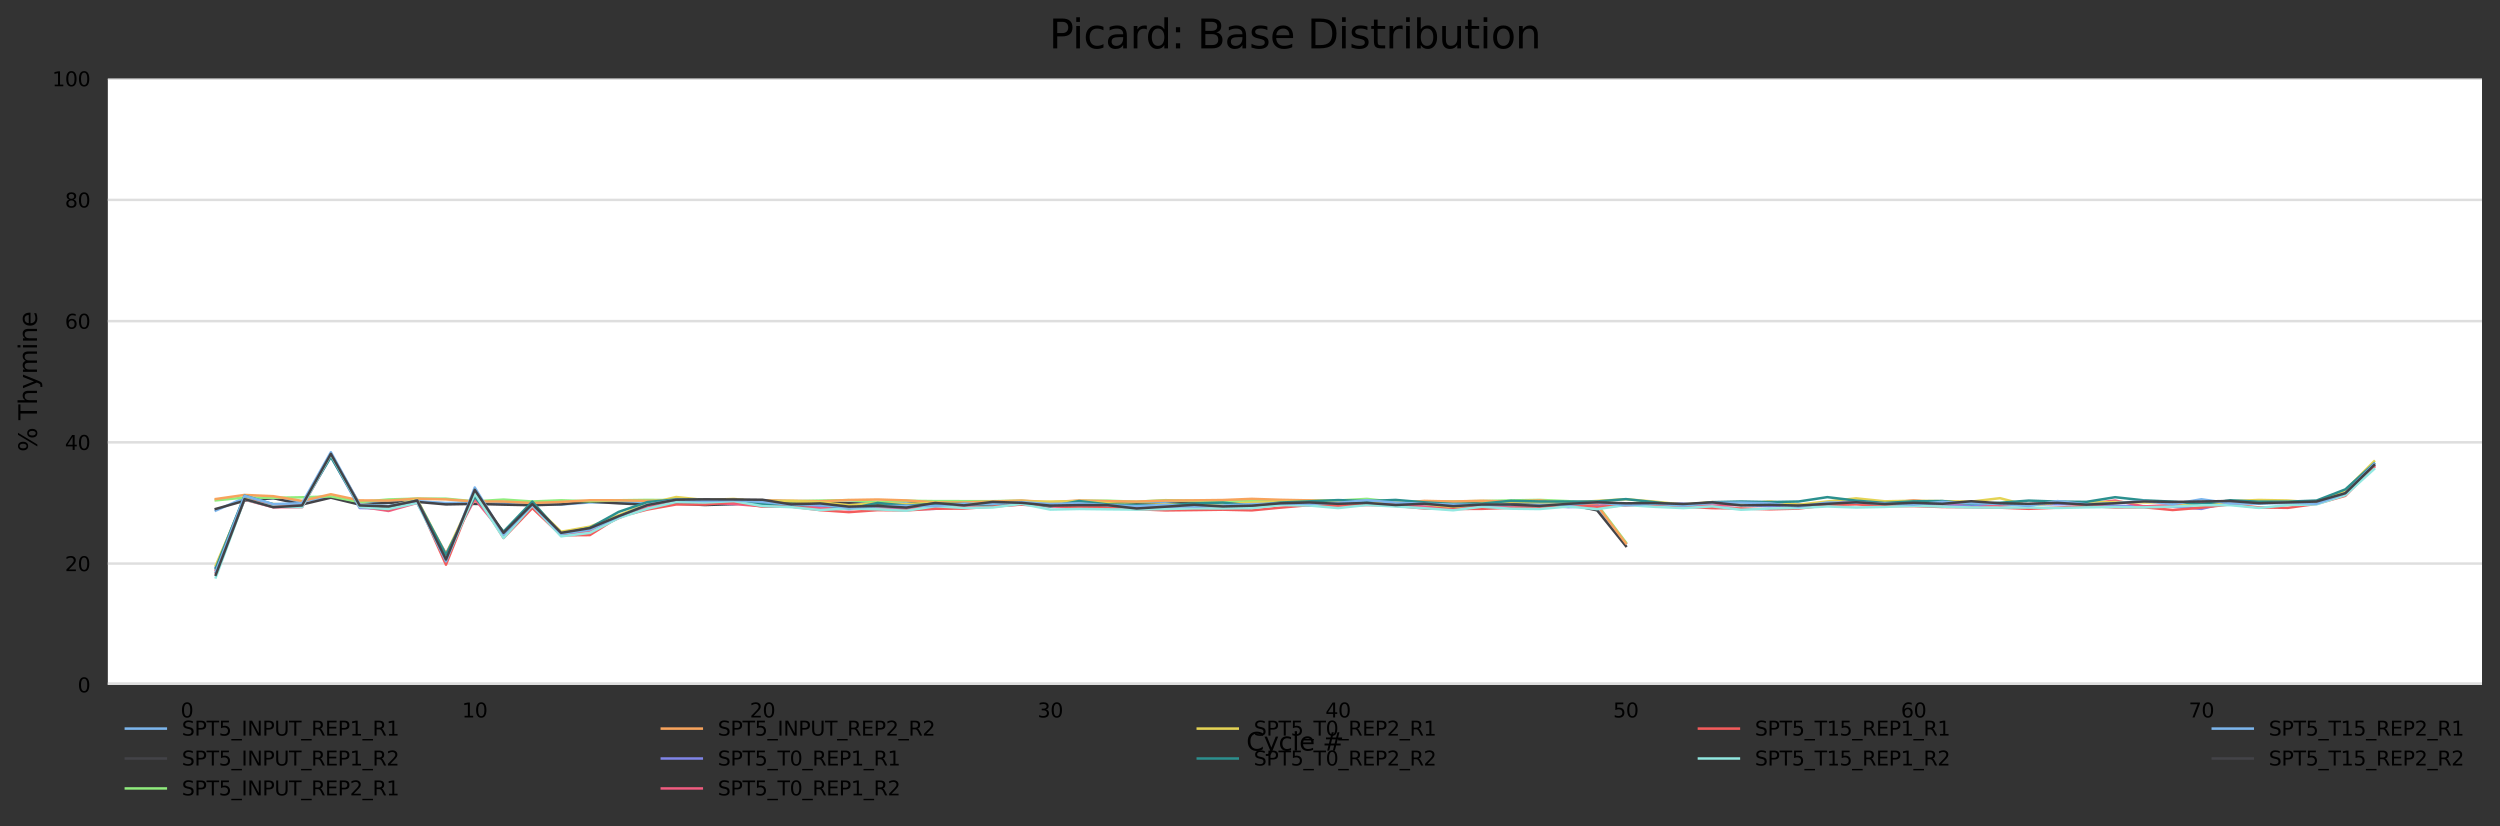 <?xml version="1.0" encoding="utf-8" standalone="no"?>
<!DOCTYPE svg PUBLIC "-//W3C//DTD SVG 1.1//EN"
  "http://www.w3.org/Graphics/SVG/1.1/DTD/svg11.dtd">
<svg xmlns:xlink="http://www.w3.org/1999/xlink" width="1000.278pt" height="330.542pt" viewBox="0 0 1000.278 330.542" xmlns="http://www.w3.org/2000/svg" version="1.1">
 <rect x="0" y="0" width="1000.278" height="330.542" fill="#333333" stroke="none"/>
 <defs>
  <style type="text/css">*{stroke-linejoin: round; stroke-linecap: butt}</style>
 </defs>
 <g id="figure_1">
  <g id="axes_1">
   <g id="patch_1">
    <path d="M 43.148 273.99 
L 993.078 273.99 
L 993.078 31.483 
L 43.148 31.483 
z
" style="fill: #ffffff"/>
   </g>
   <g id="matplotlib.axis_1">
    <g id="xtick_1">
     <g id="text_1">
      <!-- 0 -->
      <g transform="translate(72.267 287.069)scale(0.08 -0.08)">
       <defs>
        <path id="DejaVuSans-30" d="M 2034 4250 
Q 1547 4250 1301 3770 
Q 1056 3291 1056 2328 
Q 1056 1369 1301 889 
Q 1547 409 2034 409 
Q 2525 409 2770 889 
Q 3016 1369 3016 2328 
Q 3016 3291 2770 3770 
Q 2525 4250 2034 4250 
z
M 2034 4750 
Q 2819 4750 3233 4129 
Q 3647 3509 3647 2328 
Q 3647 1150 3233 529 
Q 2819 -91 2034 -91 
Q 1250 -91 836 529 
Q 422 1150 422 2328 
Q 422 3509 836 4129 
Q 1250 4750 2034 4750 
z
" transform="scale(0.016)"/>
       </defs>
       <use xlink:href="#DejaVuSans-30"/>
      </g>
     </g>
    </g>
    <g id="xtick_2">
     <g id="text_2">
      <!-- 10 -->
      <g transform="translate(184.865 287.069)scale(0.08 -0.08)">
       <defs>
        <path id="DejaVuSans-31" d="M 794 531 
L 1825 531 
L 1825 4091 
L 703 3866 
L 703 4441 
L 1819 4666 
L 2450 4666 
L 2450 531 
L 3481 531 
L 3481 0 
L 794 0 
L 794 531 
z
" transform="scale(0.016)"/>
       </defs>
       <use xlink:href="#DejaVuSans-31"/>
       <use xlink:href="#DejaVuSans-30" x="63.623"/>
      </g>
     </g>
    </g>
    <g id="xtick_3">
     <g id="text_3">
      <!-- 20 -->
      <g transform="translate(300.009 287.069)scale(0.08 -0.08)">
       <defs>
        <path id="DejaVuSans-32" d="M 1228 531 
L 3431 531 
L 3431 0 
L 469 0 
L 469 531 
Q 828 903 1448 1529 
Q 2069 2156 2228 2338 
Q 2531 2678 2651 2914 
Q 2772 3150 2772 3378 
Q 2772 3750 2511 3984 
Q 2250 4219 1831 4219 
Q 1534 4219 1204 4116 
Q 875 4013 500 3803 
L 500 4441 
Q 881 4594 1212 4672 
Q 1544 4750 1819 4750 
Q 2544 4750 2975 4387 
Q 3406 4025 3406 3419 
Q 3406 3131 3298 2873 
Q 3191 2616 2906 2266 
Q 2828 2175 2409 1742 
Q 1991 1309 1228 531 
z
" transform="scale(0.016)"/>
       </defs>
       <use xlink:href="#DejaVuSans-32"/>
       <use xlink:href="#DejaVuSans-30" x="63.623"/>
      </g>
     </g>
    </g>
    <g id="xtick_4">
     <g id="text_4">
      <!-- 30 -->
      <g transform="translate(415.152 287.069)scale(0.08 -0.08)">
       <defs>
        <path id="DejaVuSans-33" d="M 2597 2516 
Q 3050 2419 3304 2112 
Q 3559 1806 3559 1356 
Q 3559 666 3084 287 
Q 2609 -91 1734 -91 
Q 1441 -91 1130 -33 
Q 819 25 488 141 
L 488 750 
Q 750 597 1062 519 
Q 1375 441 1716 441 
Q 2309 441 2620 675 
Q 2931 909 2931 1356 
Q 2931 1769 2642 2001 
Q 2353 2234 1838 2234 
L 1294 2234 
L 1294 2753 
L 1863 2753 
Q 2328 2753 2575 2939 
Q 2822 3125 2822 3475 
Q 2822 3834 2567 4026 
Q 2313 4219 1838 4219 
Q 1578 4219 1281 4162 
Q 984 4106 628 3988 
L 628 4550 
Q 988 4650 1302 4700 
Q 1616 4750 1894 4750 
Q 2613 4750 3031 4423 
Q 3450 4097 3450 3541 
Q 3450 3153 3228 2886 
Q 3006 2619 2597 2516 
z
" transform="scale(0.016)"/>
       </defs>
       <use xlink:href="#DejaVuSans-33"/>
       <use xlink:href="#DejaVuSans-30" x="63.623"/>
      </g>
     </g>
    </g>
    <g id="xtick_5">
     <g id="text_5">
      <!-- 40 -->
      <g transform="translate(530.295 287.069)scale(0.08 -0.08)">
       <defs>
        <path id="DejaVuSans-34" d="M 2419 4116 
L 825 1625 
L 2419 1625 
L 2419 4116 
z
M 2253 4666 
L 3047 4666 
L 3047 1625 
L 3713 1625 
L 3713 1100 
L 3047 1100 
L 3047 0 
L 2419 0 
L 2419 1100 
L 313 1100 
L 313 1709 
L 2253 4666 
z
" transform="scale(0.016)"/>
       </defs>
       <use xlink:href="#DejaVuSans-34"/>
       <use xlink:href="#DejaVuSans-30" x="63.623"/>
      </g>
     </g>
    </g>
    <g id="xtick_6">
     <g id="text_6">
      <!-- 50 -->
      <g transform="translate(645.438 287.069)scale(0.08 -0.08)">
       <defs>
        <path id="DejaVuSans-35" d="M 691 4666 
L 3169 4666 
L 3169 4134 
L 1269 4134 
L 1269 2991 
Q 1406 3038 1543 3061 
Q 1681 3084 1819 3084 
Q 2600 3084 3056 2656 
Q 3513 2228 3513 1497 
Q 3513 744 3044 326 
Q 2575 -91 1722 -91 
Q 1428 -91 1123 -41 
Q 819 9 494 109 
L 494 744 
Q 775 591 1075 516 
Q 1375 441 1709 441 
Q 2250 441 2565 725 
Q 2881 1009 2881 1497 
Q 2881 1984 2565 2268 
Q 2250 2553 1709 2553 
Q 1456 2553 1204 2497 
Q 953 2441 691 2322 
L 691 4666 
z
" transform="scale(0.016)"/>
       </defs>
       <use xlink:href="#DejaVuSans-35"/>
       <use xlink:href="#DejaVuSans-30" x="63.623"/>
      </g>
     </g>
    </g>
    <g id="xtick_7">
     <g id="text_7">
      <!-- 60 -->
      <g transform="translate(760.581 287.069)scale(0.08 -0.08)">
       <defs>
        <path id="DejaVuSans-36" d="M 2113 2584 
Q 1688 2584 1439 2293 
Q 1191 2003 1191 1497 
Q 1191 994 1439 701 
Q 1688 409 2113 409 
Q 2538 409 2786 701 
Q 3034 994 3034 1497 
Q 3034 2003 2786 2293 
Q 2538 2584 2113 2584 
z
M 3366 4563 
L 3366 3988 
Q 3128 4100 2886 4159 
Q 2644 4219 2406 4219 
Q 1781 4219 1451 3797 
Q 1122 3375 1075 2522 
Q 1259 2794 1537 2939 
Q 1816 3084 2150 3084 
Q 2853 3084 3261 2657 
Q 3669 2231 3669 1497 
Q 3669 778 3244 343 
Q 2819 -91 2113 -91 
Q 1303 -91 875 529 
Q 447 1150 447 2328 
Q 447 3434 972 4092 
Q 1497 4750 2381 4750 
Q 2619 4750 2861 4703 
Q 3103 4656 3366 4563 
z
" transform="scale(0.016)"/>
       </defs>
       <use xlink:href="#DejaVuSans-36"/>
       <use xlink:href="#DejaVuSans-30" x="63.623"/>
      </g>
     </g>
    </g>
    <g id="xtick_8">
     <g id="text_8">
      <!-- 70 -->
      <g transform="translate(875.724 287.069)scale(0.08 -0.08)">
       <defs>
        <path id="DejaVuSans-37" d="M 525 4666 
L 3525 4666 
L 3525 4397 
L 1831 0 
L 1172 0 
L 2766 4134 
L 525 4134 
L 525 4666 
z
" transform="scale(0.016)"/>
       </defs>
       <use xlink:href="#DejaVuSans-37"/>
       <use xlink:href="#DejaVuSans-30" x="63.623"/>
      </g>
     </g>
    </g>
    <g id="text_9">
     <!-- Cycle # -->
     <g transform="translate(498.669 300.331)scale(0.1 -0.1)">
      <defs>
       <path id="DejaVuSans-43" d="M 4122 4306 
L 4122 3641 
Q 3803 3938 3442 4084 
Q 3081 4231 2675 4231 
Q 1875 4231 1450 3742 
Q 1025 3253 1025 2328 
Q 1025 1406 1450 917 
Q 1875 428 2675 428 
Q 3081 428 3442 575 
Q 3803 722 4122 1019 
L 4122 359 
Q 3791 134 3420 21 
Q 3050 -91 2638 -91 
Q 1578 -91 968 557 
Q 359 1206 359 2328 
Q 359 3453 968 4101 
Q 1578 4750 2638 4750 
Q 3056 4750 3426 4639 
Q 3797 4528 4122 4306 
z
" transform="scale(0.016)"/>
       <path id="DejaVuSans-79" d="M 2059 -325 
Q 1816 -950 1584 -1140 
Q 1353 -1331 966 -1331 
L 506 -1331 
L 506 -850 
L 844 -850 
Q 1081 -850 1212 -737 
Q 1344 -625 1503 -206 
L 1606 56 
L 191 3500 
L 800 3500 
L 1894 763 
L 2988 3500 
L 3597 3500 
L 2059 -325 
z
" transform="scale(0.016)"/>
       <path id="DejaVuSans-63" d="M 3122 3366 
L 3122 2828 
Q 2878 2963 2633 3030 
Q 2388 3097 2138 3097 
Q 1578 3097 1268 2742 
Q 959 2388 959 1747 
Q 959 1106 1268 751 
Q 1578 397 2138 397 
Q 2388 397 2633 464 
Q 2878 531 3122 666 
L 3122 134 
Q 2881 22 2623 -34 
Q 2366 -91 2075 -91 
Q 1284 -91 818 406 
Q 353 903 353 1747 
Q 353 2603 823 3093 
Q 1294 3584 2113 3584 
Q 2378 3584 2631 3529 
Q 2884 3475 3122 3366 
z
" transform="scale(0.016)"/>
       <path id="DejaVuSans-6c" d="M 603 4863 
L 1178 4863 
L 1178 0 
L 603 0 
L 603 4863 
z
" transform="scale(0.016)"/>
       <path id="DejaVuSans-65" d="M 3597 1894 
L 3597 1613 
L 953 1613 
Q 991 1019 1311 708 
Q 1631 397 2203 397 
Q 2534 397 2845 478 
Q 3156 559 3463 722 
L 3463 178 
Q 3153 47 2828 -22 
Q 2503 -91 2169 -91 
Q 1331 -91 842 396 
Q 353 884 353 1716 
Q 353 2575 817 3079 
Q 1281 3584 2069 3584 
Q 2775 3584 3186 3129 
Q 3597 2675 3597 1894 
z
M 3022 2063 
Q 3016 2534 2758 2815 
Q 2500 3097 2075 3097 
Q 1594 3097 1305 2825 
Q 1016 2553 972 2059 
L 3022 2063 
z
" transform="scale(0.016)"/>
       <path id="DejaVuSans-20" transform="scale(0.016)"/>
       <path id="DejaVuSans-23" d="M 3272 2816 
L 2363 2816 
L 2100 1772 
L 3016 1772 
L 3272 2816 
z
M 2803 4594 
L 2478 3297 
L 3391 3297 
L 3719 4594 
L 4219 4594 
L 3897 3297 
L 4872 3297 
L 4872 2816 
L 3775 2816 
L 3519 1772 
L 4513 1772 
L 4513 1294 
L 3397 1294 
L 3072 0 
L 2572 0 
L 2894 1294 
L 1978 1294 
L 1656 0 
L 1153 0 
L 1478 1294 
L 494 1294 
L 494 1772 
L 1594 1772 
L 1856 2816 
L 850 2816 
L 850 3297 
L 1978 3297 
L 2297 4594 
L 2803 4594 
z
" transform="scale(0.016)"/>
      </defs>
      <use xlink:href="#DejaVuSans-43"/>
      <use xlink:href="#DejaVuSans-79" x="69.824"/>
      <use xlink:href="#DejaVuSans-63" x="129.004"/>
      <use xlink:href="#DejaVuSans-6c" x="183.984"/>
      <use xlink:href="#DejaVuSans-65" x="211.768"/>
      <use xlink:href="#DejaVuSans-20" x="273.291"/>
      <use xlink:href="#DejaVuSans-23" x="305.078"/>
     </g>
    </g>
   </g>
   <g id="matplotlib.axis_2">
    <g id="ytick_1">
     <g id="line2d_1">
      <path d="M 43.148 273.99 
L 993.078 273.99 
" clip-path="url(#p719dd45ef7)" style="fill: none; stroke: #dedede; stroke-linecap: square"/>
     </g>
     <g id="text_10">
      <!-- 0 -->
      <g transform="translate(31.058 277.029)scale(0.08 -0.08)">
       <use xlink:href="#DejaVuSans-30"/>
      </g>
     </g>
    </g>
    <g id="ytick_2">
     <g id="line2d_2">
      <path d="M 43.148 225.489 
L 993.078 225.489 
" clip-path="url(#p719dd45ef7)" style="fill: none; stroke: #dedede; stroke-linecap: square"/>
     </g>
     <g id="text_11">
      <!-- 20 -->
      <g transform="translate(25.968 228.528)scale(0.08 -0.08)">
       <use xlink:href="#DejaVuSans-32"/>
       <use xlink:href="#DejaVuSans-30" x="63.623"/>
      </g>
     </g>
    </g>
    <g id="ytick_3">
     <g id="line2d_3">
      <path d="M 43.148 176.987 
L 993.078 176.987 
" clip-path="url(#p719dd45ef7)" style="fill: none; stroke: #dedede; stroke-linecap: square"/>
     </g>
     <g id="text_12">
      <!-- 40 -->
      <g transform="translate(25.968 180.027)scale(0.08 -0.08)">
       <use xlink:href="#DejaVuSans-34"/>
       <use xlink:href="#DejaVuSans-30" x="63.623"/>
      </g>
     </g>
    </g>
    <g id="ytick_4">
     <g id="line2d_4">
      <path d="M 43.148 128.486 
L 993.078 128.486 
" clip-path="url(#p719dd45ef7)" style="fill: none; stroke: #dedede; stroke-linecap: square"/>
     </g>
     <g id="text_13">
      <!-- 60 -->
      <g transform="translate(25.968 131.525)scale(0.08 -0.08)">
       <use xlink:href="#DejaVuSans-36"/>
       <use xlink:href="#DejaVuSans-30" x="63.623"/>
      </g>
     </g>
    </g>
    <g id="ytick_5">
     <g id="line2d_5">
      <path d="M 43.148 79.984 
L 993.078 79.984 
" clip-path="url(#p719dd45ef7)" style="fill: none; stroke: #dedede; stroke-linecap: square"/>
     </g>
     <g id="text_14">
      <!-- 80 -->
      <g transform="translate(25.968 83.024)scale(0.08 -0.08)">
       <defs>
        <path id="DejaVuSans-38" d="M 2034 2216 
Q 1584 2216 1326 1975 
Q 1069 1734 1069 1313 
Q 1069 891 1326 650 
Q 1584 409 2034 409 
Q 2484 409 2743 651 
Q 3003 894 3003 1313 
Q 3003 1734 2745 1975 
Q 2488 2216 2034 2216 
z
M 1403 2484 
Q 997 2584 770 2862 
Q 544 3141 544 3541 
Q 544 4100 942 4425 
Q 1341 4750 2034 4750 
Q 2731 4750 3128 4425 
Q 3525 4100 3525 3541 
Q 3525 3141 3298 2862 
Q 3072 2584 2669 2484 
Q 3125 2378 3379 2068 
Q 3634 1759 3634 1313 
Q 3634 634 3220 271 
Q 2806 -91 2034 -91 
Q 1263 -91 848 271 
Q 434 634 434 1313 
Q 434 1759 690 2068 
Q 947 2378 1403 2484 
z
M 1172 3481 
Q 1172 3119 1398 2916 
Q 1625 2713 2034 2713 
Q 2441 2713 2670 2916 
Q 2900 3119 2900 3481 
Q 2900 3844 2670 4047 
Q 2441 4250 2034 4250 
Q 1625 4250 1398 4047 
Q 1172 3844 1172 3481 
z
" transform="scale(0.016)"/>
       </defs>
       <use xlink:href="#DejaVuSans-38"/>
       <use xlink:href="#DejaVuSans-30" x="63.623"/>
      </g>
     </g>
    </g>
    <g id="ytick_6">
     <g id="line2d_6">
      <path d="M 43.148 31.483 
L 993.078 31.483 
" clip-path="url(#p719dd45ef7)" style="fill: none; stroke: #dedede; stroke-linecap: square"/>
     </g>
     <g id="text_15">
      <!-- 100 -->
      <g transform="translate(20.878 34.522)scale(0.08 -0.08)">
       <use xlink:href="#DejaVuSans-31"/>
       <use xlink:href="#DejaVuSans-30" x="63.623"/>
       <use xlink:href="#DejaVuSans-30" x="127.246"/>
      </g>
     </g>
    </g>
    <g id="text_16">
     <!-- % Thymine -->
     <g transform="translate(14.798 180.763)rotate(-90)scale(0.1 -0.1)">
      <defs>
       <path id="DejaVuSans-25" d="M 4653 2053 
Q 4381 2053 4226 1822 
Q 4072 1591 4072 1178 
Q 4072 772 4226 539 
Q 4381 306 4653 306 
Q 4919 306 5073 539 
Q 5228 772 5228 1178 
Q 5228 1588 5073 1820 
Q 4919 2053 4653 2053 
z
M 4653 2450 
Q 5147 2450 5437 2106 
Q 5728 1763 5728 1178 
Q 5728 594 5436 251 
Q 5144 -91 4653 -91 
Q 4153 -91 3862 251 
Q 3572 594 3572 1178 
Q 3572 1766 3864 2108 
Q 4156 2450 4653 2450 
z
M 1428 4353 
Q 1159 4353 1004 4120 
Q 850 3888 850 3481 
Q 850 3069 1003 2837 
Q 1156 2606 1428 2606 
Q 1700 2606 1854 2837 
Q 2009 3069 2009 3481 
Q 2009 3884 1853 4118 
Q 1697 4353 1428 4353 
z
M 4250 4750 
L 4750 4750 
L 1831 -91 
L 1331 -91 
L 4250 4750 
z
M 1428 4750 
Q 1922 4750 2215 4408 
Q 2509 4066 2509 3481 
Q 2509 2891 2217 2550 
Q 1925 2209 1428 2209 
Q 931 2209 642 2551 
Q 353 2894 353 3481 
Q 353 4063 643 4406 
Q 934 4750 1428 4750 
z
" transform="scale(0.016)"/>
       <path id="DejaVuSans-54" d="M -19 4666 
L 3928 4666 
L 3928 4134 
L 2272 4134 
L 2272 0 
L 1638 0 
L 1638 4134 
L -19 4134 
L -19 4666 
z
" transform="scale(0.016)"/>
       <path id="DejaVuSans-68" d="M 3513 2113 
L 3513 0 
L 2938 0 
L 2938 2094 
Q 2938 2591 2744 2837 
Q 2550 3084 2163 3084 
Q 1697 3084 1428 2787 
Q 1159 2491 1159 1978 
L 1159 0 
L 581 0 
L 581 4863 
L 1159 4863 
L 1159 2956 
Q 1366 3272 1645 3428 
Q 1925 3584 2291 3584 
Q 2894 3584 3203 3211 
Q 3513 2838 3513 2113 
z
" transform="scale(0.016)"/>
       <path id="DejaVuSans-6d" d="M 3328 2828 
Q 3544 3216 3844 3400 
Q 4144 3584 4550 3584 
Q 5097 3584 5394 3201 
Q 5691 2819 5691 2113 
L 5691 0 
L 5113 0 
L 5113 2094 
Q 5113 2597 4934 2840 
Q 4756 3084 4391 3084 
Q 3944 3084 3684 2787 
Q 3425 2491 3425 1978 
L 3425 0 
L 2847 0 
L 2847 2094 
Q 2847 2600 2669 2842 
Q 2491 3084 2119 3084 
Q 1678 3084 1418 2786 
Q 1159 2488 1159 1978 
L 1159 0 
L 581 0 
L 581 3500 
L 1159 3500 
L 1159 2956 
Q 1356 3278 1631 3431 
Q 1906 3584 2284 3584 
Q 2666 3584 2933 3390 
Q 3200 3197 3328 2828 
z
" transform="scale(0.016)"/>
       <path id="DejaVuSans-69" d="M 603 3500 
L 1178 3500 
L 1178 0 
L 603 0 
L 603 3500 
z
M 603 4863 
L 1178 4863 
L 1178 4134 
L 603 4134 
L 603 4863 
z
" transform="scale(0.016)"/>
       <path id="DejaVuSans-6e" d="M 3513 2113 
L 3513 0 
L 2938 0 
L 2938 2094 
Q 2938 2591 2744 2837 
Q 2550 3084 2163 3084 
Q 1697 3084 1428 2787 
Q 1159 2491 1159 1978 
L 1159 0 
L 581 0 
L 581 3500 
L 1159 3500 
L 1159 2956 
Q 1366 3272 1645 3428 
Q 1925 3584 2291 3584 
Q 2894 3584 3203 3211 
Q 3513 2838 3513 2113 
z
" transform="scale(0.016)"/>
      </defs>
      <use xlink:href="#DejaVuSans-25"/>
      <use xlink:href="#DejaVuSans-20" x="95.02"/>
      <use xlink:href="#DejaVuSans-54" x="126.807"/>
      <use xlink:href="#DejaVuSans-68" x="187.891"/>
      <use xlink:href="#DejaVuSans-79" x="251.27"/>
      <use xlink:href="#DejaVuSans-6d" x="310.449"/>
      <use xlink:href="#DejaVuSans-69" x="407.861"/>
      <use xlink:href="#DejaVuSans-6e" x="435.645"/>
      <use xlink:href="#DejaVuSans-65" x="499.023"/>
     </g>
    </g>
   </g>
   <g id="line2d_7">
    <path d="M 86.327 204.303 
L 97.841 199.165 
L 109.355 199.414 
L 120.87 200.621 
L 132.384 198.858 
L 143.898 201.63 
L 155.413 200.516 
L 166.927 200.505 
L 178.441 201.262 
L 189.955 200.99 
L 201.47 201.25 
L 212.984 201.513 
L 224.498 201.864 
L 236.013 201.028 
L 247.527 200.987 
L 259.041 200.762 
L 270.556 201.034 
L 282.07 201.639 
L 293.584 201.739 
L 305.099 201.11 
L 316.613 201.173 
L 328.127 201.414 
L 339.641 201.176 
L 351.156 200.844 
L 362.67 201.428 
L 374.184 201.533 
L 385.699 201.358 
L 397.213 201.185 
L 408.727 200.977 
L 420.242 201.062 
L 431.756 201.134 
L 443.27 201.733 
L 454.784 201.067 
L 466.299 200.932 
L 477.813 201.386 
L 489.327 201.228 
L 500.842 201.647 
L 512.356 201.211 
L 523.87 201.747 
L 535.385 201.449 
L 546.899 201.318 
L 558.413 201.173 
L 569.927 201.651 
L 581.442 201.192 
L 592.956 201.348 
L 604.47 201.07 
L 615.985 201.898 
L 627.499 202.001 
L 639.013 203.693 
L 650.528 217.337 
" clip-path="url(#p719dd45ef7)" style="fill: none; stroke: #7cb5ec; stroke-linecap: square"/>
   </g>
   <g id="line2d_8">
    <path d="M 86.327 203.627 
L 97.841 200.373 
L 109.355 199.309 
L 120.87 201.858 
L 132.384 199.13 
L 143.898 201.908 
L 155.413 201.189 
L 166.927 200.814 
L 178.441 201.823 
L 189.955 201.619 
L 201.47 201.914 
L 212.984 202.154 
L 224.498 201.8 
L 236.013 200.695 
L 247.527 201.396 
L 259.041 201.94 
L 270.556 201.508 
L 282.07 202.075 
L 293.584 201.692 
L 305.099 200.838 
L 316.613 201.277 
L 328.127 201.218 
L 339.641 201.321 
L 351.156 201.884 
L 362.67 201.722 
L 374.184 200.547 
L 385.699 201.55 
L 397.213 201.696 
L 408.727 201.645 
L 420.242 201.578 
L 431.756 201.463 
L 443.27 201.058 
L 454.784 201.688 
L 466.299 201.724 
L 477.813 201.031 
L 489.327 201.319 
L 500.842 202.112 
L 512.356 200.952 
L 523.87 201.382 
L 535.385 201.579 
L 546.899 201.219 
L 558.413 201.293 
L 569.927 201.151 
L 581.442 202.018 
L 592.956 200.787 
L 604.47 201.049 
L 615.985 202.234 
L 627.499 201.804 
L 639.013 204.195 
L 650.528 218.487 
" clip-path="url(#p719dd45ef7)" style="fill: none; stroke: #434348; stroke-linecap: square"/>
   </g>
   <g id="line2d_9">
    <path d="M 86.327 200.212 
L 97.841 199.075 
L 109.355 199.177 
L 120.87 198.968 
L 132.384 198.617 
L 143.898 200.866 
L 155.413 199.833 
L 166.927 199.499 
L 178.441 199.522 
L 189.955 200.611 
L 201.47 199.873 
L 212.984 200.653 
L 224.498 200.167 
L 236.013 200.577 
L 247.527 200.164 
L 259.041 200.014 
L 270.556 200.105 
L 282.07 200.41 
L 293.584 200.792 
L 305.099 200.133 
L 316.613 200.525 
L 328.127 200.294 
L 339.641 200.106 
L 351.156 200.915 
L 362.67 200.363 
L 374.184 200.502 
L 385.699 200.519 
L 397.213 200.527 
L 408.727 200.315 
L 420.242 201.203 
L 431.756 200.356 
L 443.27 200.346 
L 454.784 200.735 
L 466.299 200.13 
L 477.813 200.38 
L 489.327 200.336 
L 500.842 200.344 
L 512.356 200.274 
L 523.87 200.262 
L 535.385 200.263 
L 546.899 199.603 
L 558.413 200.883 
L 569.927 200.666 
L 581.442 200.62 
L 592.956 200.472 
L 604.47 200.219 
L 615.985 200.015 
L 627.499 200.513 
L 639.013 201.78 
L 650.528 217.007 
" clip-path="url(#p719dd45ef7)" style="fill: none; stroke: #90ed7d; stroke-linecap: square"/>
   </g>
   <g id="line2d_10">
    <path d="M 86.327 199.666 
L 97.841 198.026 
L 109.355 198.529 
L 120.87 200.413 
L 132.384 197.751 
L 143.898 200.209 
L 155.413 200.297 
L 166.927 199.508 
L 178.441 199.808 
L 189.955 200.636 
L 201.47 200.668 
L 212.984 201.262 
L 224.498 200.815 
L 236.013 200.153 
L 247.527 200.173 
L 259.041 200.399 
L 270.556 200.317 
L 282.07 200.042 
L 293.584 200.962 
L 305.099 200.181 
L 316.613 200.364 
L 328.127 200.558 
L 339.641 200.049 
L 351.156 199.85 
L 362.67 200.22 
L 374.184 201.003 
L 385.699 201.05 
L 397.213 200.655 
L 408.727 200.274 
L 420.242 200.921 
L 431.756 200.256 
L 443.27 200.522 
L 454.784 200.684 
L 466.299 200.283 
L 477.813 200.194 
L 489.327 200.062 
L 500.842 199.592 
L 512.356 199.971 
L 523.87 200.2 
L 535.385 200.677 
L 546.899 200.477 
L 558.413 201.382 
L 569.927 200.404 
L 581.442 200.658 
L 592.956 200.357 
L 604.47 200.707 
L 615.985 200.212 
L 627.499 201.397 
L 639.013 202.186 
L 650.528 217.368 
" clip-path="url(#p719dd45ef7)" style="fill: none; stroke: #f7a35c; stroke-linecap: square"/>
   </g>
   <g id="line2d_11">
    <path d="M 86.327 226.91 
L 97.841 198.935 
L 109.355 201.904 
L 120.87 202.726 
L 132.384 182.585 
L 143.898 203.249 
L 155.413 203.548 
L 166.927 201.159 
L 178.441 222.858 
L 189.955 198.332 
L 201.47 214.303 
L 212.984 202.907 
L 224.498 213.908 
L 236.013 212.208 
L 247.527 206.849 
L 259.041 202.541 
L 270.556 200.299 
L 282.07 200.736 
L 293.584 200.646 
L 305.099 202.432 
L 316.613 202.679 
L 328.127 202.535 
L 339.641 203.77 
L 351.156 202.626 
L 362.67 203.796 
L 374.184 203.591 
L 385.699 202.543 
L 397.213 202.127 
L 408.727 201.333 
L 420.242 202.115 
L 431.756 202.475 
L 443.27 203.169 
L 454.784 202.923 
L 466.299 202.725 
L 477.813 202.929 
L 489.327 202.577 
L 500.842 202.616 
L 512.356 201.812 
L 523.87 202.273 
L 535.385 202.059 
L 546.899 201.804 
L 558.413 202.293 
L 569.927 202.519 
L 581.442 203.905 
L 592.956 201.607 
L 604.47 203.044 
L 615.985 202.15 
L 627.499 202.905 
L 639.013 202.438 
L 650.528 201.531 
L 662.042 201.267 
L 673.556 201.562 
L 685.071 202.334 
L 696.585 201.956 
L 708.099 202.593 
L 719.613 201.86 
L 731.128 202.149 
L 742.642 200.851 
L 754.156 201.528 
L 765.671 201.32 
L 777.185 201.829 
L 788.699 202.399 
L 800.214 201.882 
L 811.728 201.855 
L 823.242 201.732 
L 834.756 201.816 
L 846.271 202.381 
L 857.785 202.537 
L 869.299 202.725 
L 880.814 203.615 
L 892.328 200.912 
L 903.842 201.054 
L 915.357 201.366 
L 926.871 201.291 
L 938.385 197.622 
L 949.899 186.278 
" clip-path="url(#p719dd45ef7)" style="fill: none; stroke: #8085e9; stroke-linecap: square"/>
   </g>
   <g id="line2d_12">
    <path d="M 86.327 228.074 
L 97.841 199.938 
L 109.355 202.964 
L 120.87 202.926 
L 132.384 182.053 
L 143.898 202.655 
L 155.413 204.446 
L 166.927 201.225 
L 178.441 221.537 
L 189.955 199.7 
L 201.47 213.661 
L 212.984 202.541 
L 224.498 213.562 
L 236.013 212.512 
L 247.527 207.315 
L 259.041 202.588 
L 270.556 200.465 
L 282.07 201.13 
L 293.584 201.667 
L 305.099 202.574 
L 316.613 202.014 
L 328.127 203.398 
L 339.641 203.382 
L 351.156 202.995 
L 362.67 203.041 
L 374.184 203.297 
L 385.699 202.82 
L 397.213 202.433 
L 408.727 201.922 
L 420.242 202.675 
L 431.756 202.873 
L 443.27 203.234 
L 454.784 203.48 
L 466.299 203.77 
L 477.813 203.715 
L 489.327 202.466 
L 500.842 202.801 
L 512.356 201.238 
L 523.87 201.406 
L 535.385 202.006 
L 546.899 202.098 
L 558.413 201.871 
L 569.927 202.721 
L 581.442 203.265 
L 592.956 202.76 
L 604.47 202.763 
L 615.985 202.207 
L 627.499 201.268 
L 639.013 201.331 
L 650.528 201.769 
L 662.042 202.419 
L 673.556 201.938 
L 685.071 202.365 
L 696.585 201.994 
L 708.099 201.687 
L 719.613 202.08 
L 731.128 201.369 
L 742.642 200.621 
L 754.156 201.466 
L 765.671 200.188 
L 777.185 201.304 
L 788.699 201.352 
L 800.214 202.27 
L 811.728 201.759 
L 823.242 201.065 
L 834.756 201.63 
L 846.271 200.264 
L 857.785 202.632 
L 869.299 202.051 
L 880.814 201.257 
L 892.328 200.923 
L 903.842 201.267 
L 915.357 200.883 
L 926.871 201.113 
L 938.385 197.318 
L 949.899 186.978 
" clip-path="url(#p719dd45ef7)" style="fill: none; stroke: #f15c80; stroke-linecap: square"/>
   </g>
   <g id="line2d_13">
    <path d="M 86.327 226.246 
L 97.841 199.287 
L 109.355 201.657 
L 120.87 202.067 
L 132.384 182.166 
L 143.898 201.719 
L 155.413 202.699 
L 166.927 199.839 
L 178.441 221.837 
L 189.955 197.082 
L 201.47 213.16 
L 212.984 201.486 
L 224.498 212.744 
L 236.013 210.721 
L 247.527 206.135 
L 259.041 201.571 
L 270.556 198.854 
L 282.07 200.067 
L 293.584 199.611 
L 305.099 200.745 
L 316.613 200.402 
L 328.127 200.911 
L 339.641 202.134 
L 351.156 201.227 
L 362.67 201.698 
L 374.184 201.119 
L 385.699 201.838 
L 397.213 200.921 
L 408.727 200.779 
L 420.242 200.695 
L 431.756 200.567 
L 443.27 201.314 
L 454.784 202.068 
L 466.299 201.733 
L 477.813 201.676 
L 489.327 201.594 
L 500.842 201.118 
L 512.356 200.777 
L 523.87 200.589 
L 535.385 200.331 
L 546.899 200.732 
L 558.413 200.647 
L 569.927 201.634 
L 581.442 202.998 
L 592.956 201.377 
L 604.47 200.657 
L 615.985 201.147 
L 627.499 201.113 
L 639.013 200.421 
L 650.528 199.737 
L 662.042 200.697 
L 673.556 201.909 
L 685.071 200.878 
L 696.585 201.697 
L 708.099 200.629 
L 719.613 201.911 
L 731.128 200.643 
L 742.642 199.388 
L 754.156 200.573 
L 765.671 200.345 
L 777.185 200.51 
L 788.699 200.704 
L 800.214 199.322 
L 811.728 202.327 
L 823.242 201.04 
L 834.756 200.975 
L 846.271 200.882 
L 857.785 201.015 
L 869.299 200.999 
L 880.814 202.444 
L 892.328 200.552 
L 903.842 200.034 
L 915.357 200.254 
L 926.871 201.152 
L 938.385 196.181 
L 949.899 184.584 
" clip-path="url(#p719dd45ef7)" style="fill: none; stroke: #e4d354; stroke-linecap: square"/>
   </g>
   <g id="line2d_14">
    <path d="M 86.327 227.414 
L 97.841 198.329 
L 109.355 201.782 
L 120.87 202.021 
L 132.384 182.816 
L 143.898 202.585 
L 155.413 203.753 
L 166.927 200.164 
L 178.441 221.951 
L 189.955 198.74 
L 201.47 212.704 
L 212.984 200.671 
L 224.498 213.775 
L 236.013 211.183 
L 247.527 204.819 
L 259.041 200.882 
L 270.556 199.811 
L 282.07 200.016 
L 293.584 200.21 
L 305.099 201.731 
L 316.613 202.286 
L 328.127 201.857 
L 339.641 203.572 
L 351.156 201.22 
L 362.67 202.317 
L 374.184 201.569 
L 385.699 201.632 
L 397.213 201.987 
L 408.727 201.175 
L 420.242 202.606 
L 431.756 200.465 
L 443.27 201.831 
L 454.784 202.055 
L 466.299 202.15 
L 477.813 201.43 
L 489.327 201.096 
L 500.842 202.227 
L 512.356 201.063 
L 523.87 200.598 
L 535.385 200.086 
L 546.899 200.479 
L 558.413 200.018 
L 569.927 200.983 
L 581.442 201.656 
L 592.956 201.5 
L 604.47 200.369 
L 615.985 200.638 
L 627.499 200.683 
L 639.013 200.635 
L 650.528 199.697 
L 662.042 200.927 
L 673.556 202.175 
L 685.071 200.912 
L 696.585 200.657 
L 708.099 200.873 
L 719.613 200.659 
L 731.128 198.908 
L 742.642 200.3 
L 754.156 201.243 
L 765.671 200.584 
L 777.185 200.451 
L 788.699 201.637 
L 800.214 201.15 
L 811.728 200.293 
L 823.242 200.696 
L 834.756 200.803 
L 846.271 198.936 
L 857.785 200.186 
L 869.299 200.709 
L 880.814 201.678 
L 892.328 200.161 
L 903.842 200.728 
L 915.357 200.723 
L 926.871 200.266 
L 938.385 195.807 
L 949.899 185.447 
" clip-path="url(#p719dd45ef7)" style="fill: none; stroke: #2b908f; stroke-linecap: square"/>
   </g>
   <g id="line2d_15">
    <path d="M 86.327 229.134 
L 97.841 199.82 
L 109.355 202.099 
L 120.87 202.34 
L 132.384 181.705 
L 143.898 201.934 
L 155.413 203.936 
L 166.927 200.214 
L 178.441 225.946 
L 189.955 196.994 
L 201.47 215.237 
L 212.984 203.293 
L 224.498 214.175 
L 236.013 214.099 
L 247.527 206.819 
L 259.041 203.88 
L 270.556 201.842 
L 282.07 201.862 
L 293.584 200.865 
L 305.099 202.698 
L 316.613 202.694 
L 328.127 204.115 
L 339.641 204.914 
L 351.156 204.106 
L 362.67 204.205 
L 374.184 203.558 
L 385.699 203.49 
L 397.213 202.709 
L 408.727 201.842 
L 420.242 202.129 
L 431.756 203.072 
L 443.27 202.935 
L 454.784 203.72 
L 466.299 204.225 
L 477.813 204.096 
L 489.327 203.938 
L 500.842 204.207 
L 512.356 203.118 
L 523.87 202.111 
L 535.385 202.402 
L 546.899 201.928 
L 558.413 202.399 
L 569.927 203.461 
L 581.442 203.649 
L 592.956 203.602 
L 604.47 203.185 
L 615.985 203.227 
L 627.499 201.926 
L 639.013 202.779 
L 650.528 202.211 
L 662.042 201.799 
L 673.556 202.715 
L 685.071 203.321 
L 696.585 203.436 
L 708.099 203.787 
L 719.613 203.499 
L 731.128 202.129 
L 742.642 201.811 
L 754.156 202.491 
L 765.671 202.481 
L 777.185 202.865 
L 788.699 202.952 
L 800.214 203.124 
L 811.728 203.586 
L 823.242 203.123 
L 834.756 202.443 
L 846.271 203.026 
L 857.785 202.967 
L 869.299 204.067 
L 880.814 203.126 
L 892.328 201.812 
L 903.842 203.02 
L 915.357 203.204 
L 926.871 201.606 
L 938.385 198.397 
L 949.899 186.573 
" clip-path="url(#p719dd45ef7)" style="fill: none; stroke: #f45b5b; stroke-linecap: square"/>
   </g>
   <g id="line2d_16">
    <path d="M 86.327 231.036 
L 97.841 199.848 
L 109.355 202.702 
L 120.87 202.875 
L 132.384 181.87 
L 143.898 202.851 
L 155.413 203.663 
L 166.927 201.219 
L 178.441 224.149 
L 189.955 197.584 
L 201.47 215.285 
L 212.984 202.24 
L 224.498 214.597 
L 236.013 213.215 
L 247.527 207.265 
L 259.041 203.534 
L 270.556 200.857 
L 282.07 201.058 
L 293.584 200.527 
L 305.099 202.497 
L 316.613 202.917 
L 328.127 204.057 
L 339.641 203.432 
L 351.156 203.801 
L 362.67 204.342 
L 374.184 202.56 
L 385.699 203.223 
L 397.213 203.055 
L 408.727 201.605 
L 420.242 203.896 
L 431.756 203.645 
L 443.27 203.791 
L 454.784 203.898 
L 466.299 203.683 
L 477.813 203.401 
L 489.327 203.419 
L 500.842 203.32 
L 512.356 202.081 
L 523.87 202.264 
L 535.385 203.293 
L 546.899 202.047 
L 558.413 202.651 
L 569.927 203.337 
L 581.442 204.175 
L 592.956 202.742 
L 604.47 203.536 
L 615.985 203.675 
L 627.499 202.675 
L 639.013 203.713 
L 650.528 202.06 
L 662.042 202.789 
L 673.556 203.292 
L 685.071 202.605 
L 696.585 203.961 
L 708.099 203.461 
L 719.613 203.255 
L 731.128 202.647 
L 742.642 203.053 
L 754.156 202.823 
L 765.671 202.379 
L 777.185 202.729 
L 788.699 203.03 
L 800.214 203.108 
L 811.728 203.066 
L 823.242 203.243 
L 834.756 203.002 
L 846.271 202.86 
L 857.785 202.986 
L 869.299 202.694 
L 880.814 202.157 
L 892.328 202.111 
L 903.842 203.226 
L 915.357 202.094 
L 926.871 201.807 
L 938.385 198.105 
L 949.899 187.689 
" clip-path="url(#p719dd45ef7)" style="fill: none; stroke: #91e8e1; stroke-linecap: square"/>
   </g>
   <g id="line2d_17">
    <path d="M 86.327 228.844 
L 97.841 198.402 
L 109.355 201.686 
L 120.87 201.358 
L 132.384 180.927 
L 143.898 201.864 
L 155.413 202.46 
L 166.927 200.364 
L 178.441 224.616 
L 189.955 195.039 
L 201.47 213.919 
L 212.984 202.01 
L 224.498 213.611 
L 236.013 211.918 
L 247.527 206.703 
L 259.041 201.935 
L 270.556 199.945 
L 282.07 200.458 
L 293.584 200.115 
L 305.099 200.853 
L 316.613 201.946 
L 328.127 202.06 
L 339.641 203.157 
L 351.156 202.63 
L 362.67 202.364 
L 374.184 202.457 
L 385.699 201.571 
L 397.213 201.602 
L 408.727 200.914 
L 420.242 201.635 
L 431.756 201.383 
L 443.27 202.187 
L 454.784 202.521 
L 466.299 201.971 
L 477.813 202.727 
L 489.327 202.252 
L 500.842 201.713 
L 512.356 201.481 
L 523.87 201.627 
L 535.385 201.184 
L 546.899 200.134 
L 558.413 201.103 
L 569.927 201.589 
L 581.442 201.862 
L 592.956 202.046 
L 604.47 202.032 
L 615.985 201.971 
L 627.499 201.961 
L 639.013 200.998 
L 650.528 202.137 
L 662.042 201.548 
L 673.556 202.303 
L 685.071 201.197 
L 696.585 201.088 
L 708.099 201.4 
L 719.613 202.733 
L 731.128 201.06 
L 742.642 201.101 
L 754.156 201.452 
L 765.671 201.938 
L 777.185 200.784 
L 788.699 201.384 
L 800.214 201.625 
L 811.728 202.462 
L 823.242 200.487 
L 834.756 201.781 
L 846.271 201.31 
L 857.785 200.42 
L 869.299 201.743 
L 880.814 199.753 
L 892.328 201.414 
L 903.842 201.556 
L 915.357 201.08 
L 926.871 201.556 
L 938.385 197.442 
L 949.899 185.576 
" clip-path="url(#p719dd45ef7)" style="fill: none; stroke: #7cb5ec; stroke-linecap: square"/>
   </g>
   <g id="line2d_18">
    <path d="M 86.327 229.981 
L 97.841 199.708 
L 109.355 202.949 
L 120.87 202.25 
L 132.384 181.578 
L 143.898 202.235 
L 155.413 202.641 
L 166.927 200.289 
L 178.441 223.862 
L 189.955 195.978 
L 201.47 213.208 
L 212.984 201.666 
L 224.498 213.193 
L 236.013 211.314 
L 247.527 206.525 
L 259.041 202.073 
L 270.556 199.933 
L 282.07 199.787 
L 293.584 199.835 
L 305.099 199.953 
L 316.613 201.822 
L 328.127 201.414 
L 339.641 202.706 
L 351.156 202.423 
L 362.67 203.078 
L 374.184 201.236 
L 385.699 202.202 
L 397.213 200.819 
L 408.727 201.174 
L 420.242 202.303 
L 431.756 202.104 
L 443.27 202.128 
L 454.784 203.454 
L 466.299 202.735 
L 477.813 201.978 
L 489.327 202.628 
L 500.842 202.331 
L 512.356 201.366 
L 523.87 201.03 
L 535.385 201.586 
L 546.899 201.226 
L 558.413 202.068 
L 569.927 201.53 
L 581.442 202.53 
L 592.956 201.867 
L 604.47 201.882 
L 615.985 202.428 
L 627.499 201.596 
L 639.013 200.955 
L 650.528 201.375 
L 662.042 201.286 
L 673.556 201.647 
L 685.071 200.99 
L 696.585 202.218 
L 708.099 202.023 
L 719.613 202.276 
L 731.128 201.592 
L 742.642 200.966 
L 754.156 201.683 
L 765.671 201.184 
L 777.185 201.577 
L 788.699 200.552 
L 800.214 201.361 
L 811.728 201.57 
L 823.242 201.188 
L 834.756 201.904 
L 846.271 201.363 
L 857.785 200.623 
L 869.299 200.824 
L 880.814 200.651 
L 892.328 200.454 
L 903.842 201.323 
L 915.357 201.003 
L 926.871 200.676 
L 938.385 197.328 
L 949.899 186.078 
" clip-path="url(#p719dd45ef7)" style="fill: none; stroke: #434348; stroke-linecap: square"/>
   </g>
   <g id="line2d_19">
    <path d="M 43.148 273.99 
L 993.078 273.99 
" clip-path="url(#p719dd45ef7)" style="fill: none; stroke: #dedede; stroke-width: 2; stroke-linecap: square"/>
   </g>
   <g id="text_17">
    <!-- Picard: Base Distribution -->
    <g transform="translate(419.787 19.358)scale(0.16 -0.16)">
     <defs>
      <path id="DejaVuSans-50" d="M 1259 4147 
L 1259 2394 
L 2053 2394 
Q 2494 2394 2734 2622 
Q 2975 2850 2975 3272 
Q 2975 3691 2734 3919 
Q 2494 4147 2053 4147 
L 1259 4147 
z
M 628 4666 
L 2053 4666 
Q 2838 4666 3239 4311 
Q 3641 3956 3641 3272 
Q 3641 2581 3239 2228 
Q 2838 1875 2053 1875 
L 1259 1875 
L 1259 0 
L 628 0 
L 628 4666 
z
" transform="scale(0.016)"/>
      <path id="DejaVuSans-61" d="M 2194 1759 
Q 1497 1759 1228 1600 
Q 959 1441 959 1056 
Q 959 750 1161 570 
Q 1363 391 1709 391 
Q 2188 391 2477 730 
Q 2766 1069 2766 1631 
L 2766 1759 
L 2194 1759 
z
M 3341 1997 
L 3341 0 
L 2766 0 
L 2766 531 
Q 2569 213 2275 61 
Q 1981 -91 1556 -91 
Q 1019 -91 701 211 
Q 384 513 384 1019 
Q 384 1609 779 1909 
Q 1175 2209 1959 2209 
L 2766 2209 
L 2766 2266 
Q 2766 2663 2505 2880 
Q 2244 3097 1772 3097 
Q 1472 3097 1187 3025 
Q 903 2953 641 2809 
L 641 3341 
Q 956 3463 1253 3523 
Q 1550 3584 1831 3584 
Q 2591 3584 2966 3190 
Q 3341 2797 3341 1997 
z
" transform="scale(0.016)"/>
      <path id="DejaVuSans-72" d="M 2631 2963 
Q 2534 3019 2420 3045 
Q 2306 3072 2169 3072 
Q 1681 3072 1420 2755 
Q 1159 2438 1159 1844 
L 1159 0 
L 581 0 
L 581 3500 
L 1159 3500 
L 1159 2956 
Q 1341 3275 1631 3429 
Q 1922 3584 2338 3584 
Q 2397 3584 2469 3576 
Q 2541 3569 2628 3553 
L 2631 2963 
z
" transform="scale(0.016)"/>
      <path id="DejaVuSans-64" d="M 2906 2969 
L 2906 4863 
L 3481 4863 
L 3481 0 
L 2906 0 
L 2906 525 
Q 2725 213 2448 61 
Q 2172 -91 1784 -91 
Q 1150 -91 751 415 
Q 353 922 353 1747 
Q 353 2572 751 3078 
Q 1150 3584 1784 3584 
Q 2172 3584 2448 3432 
Q 2725 3281 2906 2969 
z
M 947 1747 
Q 947 1113 1208 752 
Q 1469 391 1925 391 
Q 2381 391 2643 752 
Q 2906 1113 2906 1747 
Q 2906 2381 2643 2742 
Q 2381 3103 1925 3103 
Q 1469 3103 1208 2742 
Q 947 2381 947 1747 
z
" transform="scale(0.016)"/>
      <path id="DejaVuSans-3a" d="M 750 794 
L 1409 794 
L 1409 0 
L 750 0 
L 750 794 
z
M 750 3309 
L 1409 3309 
L 1409 2516 
L 750 2516 
L 750 3309 
z
" transform="scale(0.016)"/>
      <path id="DejaVuSans-42" d="M 1259 2228 
L 1259 519 
L 2272 519 
Q 2781 519 3026 730 
Q 3272 941 3272 1375 
Q 3272 1813 3026 2020 
Q 2781 2228 2272 2228 
L 1259 2228 
z
M 1259 4147 
L 1259 2741 
L 2194 2741 
Q 2656 2741 2882 2914 
Q 3109 3088 3109 3444 
Q 3109 3797 2882 3972 
Q 2656 4147 2194 4147 
L 1259 4147 
z
M 628 4666 
L 2241 4666 
Q 2963 4666 3353 4366 
Q 3744 4066 3744 3513 
Q 3744 3084 3544 2831 
Q 3344 2578 2956 2516 
Q 3422 2416 3680 2098 
Q 3938 1781 3938 1306 
Q 3938 681 3513 340 
Q 3088 0 2303 0 
L 628 0 
L 628 4666 
z
" transform="scale(0.016)"/>
      <path id="DejaVuSans-73" d="M 2834 3397 
L 2834 2853 
Q 2591 2978 2328 3040 
Q 2066 3103 1784 3103 
Q 1356 3103 1142 2972 
Q 928 2841 928 2578 
Q 928 2378 1081 2264 
Q 1234 2150 1697 2047 
L 1894 2003 
Q 2506 1872 2764 1633 
Q 3022 1394 3022 966 
Q 3022 478 2636 193 
Q 2250 -91 1575 -91 
Q 1294 -91 989 -36 
Q 684 19 347 128 
L 347 722 
Q 666 556 975 473 
Q 1284 391 1588 391 
Q 1994 391 2212 530 
Q 2431 669 2431 922 
Q 2431 1156 2273 1281 
Q 2116 1406 1581 1522 
L 1381 1569 
Q 847 1681 609 1914 
Q 372 2147 372 2553 
Q 372 3047 722 3315 
Q 1072 3584 1716 3584 
Q 2034 3584 2315 3537 
Q 2597 3491 2834 3397 
z
" transform="scale(0.016)"/>
      <path id="DejaVuSans-44" d="M 1259 4147 
L 1259 519 
L 2022 519 
Q 2988 519 3436 956 
Q 3884 1394 3884 2338 
Q 3884 3275 3436 3711 
Q 2988 4147 2022 4147 
L 1259 4147 
z
M 628 4666 
L 1925 4666 
Q 3281 4666 3915 4102 
Q 4550 3538 4550 2338 
Q 4550 1131 3912 565 
Q 3275 0 1925 0 
L 628 0 
L 628 4666 
z
" transform="scale(0.016)"/>
      <path id="DejaVuSans-74" d="M 1172 4494 
L 1172 3500 
L 2356 3500 
L 2356 3053 
L 1172 3053 
L 1172 1153 
Q 1172 725 1289 603 
Q 1406 481 1766 481 
L 2356 481 
L 2356 0 
L 1766 0 
Q 1100 0 847 248 
Q 594 497 594 1153 
L 594 3053 
L 172 3053 
L 172 3500 
L 594 3500 
L 594 4494 
L 1172 4494 
z
" transform="scale(0.016)"/>
      <path id="DejaVuSans-62" d="M 3116 1747 
Q 3116 2381 2855 2742 
Q 2594 3103 2138 3103 
Q 1681 3103 1420 2742 
Q 1159 2381 1159 1747 
Q 1159 1113 1420 752 
Q 1681 391 2138 391 
Q 2594 391 2855 752 
Q 3116 1113 3116 1747 
z
M 1159 2969 
Q 1341 3281 1617 3432 
Q 1894 3584 2278 3584 
Q 2916 3584 3314 3078 
Q 3713 2572 3713 1747 
Q 3713 922 3314 415 
Q 2916 -91 2278 -91 
Q 1894 -91 1617 61 
Q 1341 213 1159 525 
L 1159 0 
L 581 0 
L 581 4863 
L 1159 4863 
L 1159 2969 
z
" transform="scale(0.016)"/>
      <path id="DejaVuSans-75" d="M 544 1381 
L 544 3500 
L 1119 3500 
L 1119 1403 
Q 1119 906 1312 657 
Q 1506 409 1894 409 
Q 2359 409 2629 706 
Q 2900 1003 2900 1516 
L 2900 3500 
L 3475 3500 
L 3475 0 
L 2900 0 
L 2900 538 
Q 2691 219 2414 64 
Q 2138 -91 1772 -91 
Q 1169 -91 856 284 
Q 544 659 544 1381 
z
M 1991 3584 
L 1991 3584 
z
" transform="scale(0.016)"/>
      <path id="DejaVuSans-6f" d="M 1959 3097 
Q 1497 3097 1228 2736 
Q 959 2375 959 1747 
Q 959 1119 1226 758 
Q 1494 397 1959 397 
Q 2419 397 2687 759 
Q 2956 1122 2956 1747 
Q 2956 2369 2687 2733 
Q 2419 3097 1959 3097 
z
M 1959 3584 
Q 2709 3584 3137 3096 
Q 3566 2609 3566 1747 
Q 3566 888 3137 398 
Q 2709 -91 1959 -91 
Q 1206 -91 779 398 
Q 353 888 353 1747 
Q 353 2609 779 3096 
Q 1206 3584 1959 3584 
z
" transform="scale(0.016)"/>
     </defs>
     <use xlink:href="#DejaVuSans-50"/>
     <use xlink:href="#DejaVuSans-69" x="58.053"/>
     <use xlink:href="#DejaVuSans-63" x="85.836"/>
     <use xlink:href="#DejaVuSans-61" x="140.816"/>
     <use xlink:href="#DejaVuSans-72" x="202.096"/>
     <use xlink:href="#DejaVuSans-64" x="241.459"/>
     <use xlink:href="#DejaVuSans-3a" x="304.936"/>
     <use xlink:href="#DejaVuSans-20" x="338.627"/>
     <use xlink:href="#DejaVuSans-42" x="370.414"/>
     <use xlink:href="#DejaVuSans-61" x="439.018"/>
     <use xlink:href="#DejaVuSans-73" x="500.297"/>
     <use xlink:href="#DejaVuSans-65" x="552.396"/>
     <use xlink:href="#DejaVuSans-20" x="613.92"/>
     <use xlink:href="#DejaVuSans-44" x="645.707"/>
     <use xlink:href="#DejaVuSans-69" x="722.709"/>
     <use xlink:href="#DejaVuSans-73" x="750.492"/>
     <use xlink:href="#DejaVuSans-74" x="802.592"/>
     <use xlink:href="#DejaVuSans-72" x="841.801"/>
     <use xlink:href="#DejaVuSans-69" x="882.914"/>
     <use xlink:href="#DejaVuSans-62" x="910.697"/>
     <use xlink:href="#DejaVuSans-75" x="974.174"/>
     <use xlink:href="#DejaVuSans-74" x="1037.553"/>
     <use xlink:href="#DejaVuSans-69" x="1076.762"/>
     <use xlink:href="#DejaVuSans-6f" x="1104.545"/>
     <use xlink:href="#DejaVuSans-6e" x="1165.727"/>
    </g>
   </g>
   <g id="legend_1">
    <g id="line2d_20">
     <path d="M 50.348 291.525 
L 58.348 291.525 
L 66.348 291.525 
" style="fill: none; stroke: #7cb5ec; stroke-linecap: square"/>
    </g>
    <g id="text_18">
     <!-- SPT5_INPUT_REP1_R1 -->
     <g transform="translate(72.748 294.325)scale(0.08 -0.08)">
      <defs>
       <path id="DejaVuSans-53" d="M 3425 4513 
L 3425 3897 
Q 3066 4069 2747 4153 
Q 2428 4238 2131 4238 
Q 1616 4238 1336 4038 
Q 1056 3838 1056 3469 
Q 1056 3159 1242 3001 
Q 1428 2844 1947 2747 
L 2328 2669 
Q 3034 2534 3370 2195 
Q 3706 1856 3706 1288 
Q 3706 609 3251 259 
Q 2797 -91 1919 -91 
Q 1588 -91 1214 -16 
Q 841 59 441 206 
L 441 856 
Q 825 641 1194 531 
Q 1563 422 1919 422 
Q 2459 422 2753 634 
Q 3047 847 3047 1241 
Q 3047 1584 2836 1778 
Q 2625 1972 2144 2069 
L 1759 2144 
Q 1053 2284 737 2584 
Q 422 2884 422 3419 
Q 422 4038 858 4394 
Q 1294 4750 2059 4750 
Q 2388 4750 2728 4690 
Q 3069 4631 3425 4513 
z
" transform="scale(0.016)"/>
       <path id="DejaVuSans-5f" d="M 3263 -1063 
L 3263 -1509 
L -63 -1509 
L -63 -1063 
L 3263 -1063 
z
" transform="scale(0.016)"/>
       <path id="DejaVuSans-49" d="M 628 4666 
L 1259 4666 
L 1259 0 
L 628 0 
L 628 4666 
z
" transform="scale(0.016)"/>
       <path id="DejaVuSans-4e" d="M 628 4666 
L 1478 4666 
L 3547 763 
L 3547 4666 
L 4159 4666 
L 4159 0 
L 3309 0 
L 1241 3903 
L 1241 0 
L 628 0 
L 628 4666 
z
" transform="scale(0.016)"/>
       <path id="DejaVuSans-55" d="M 556 4666 
L 1191 4666 
L 1191 1831 
Q 1191 1081 1462 751 
Q 1734 422 2344 422 
Q 2950 422 3222 751 
Q 3494 1081 3494 1831 
L 3494 4666 
L 4128 4666 
L 4128 1753 
Q 4128 841 3676 375 
Q 3225 -91 2344 -91 
Q 1459 -91 1007 375 
Q 556 841 556 1753 
L 556 4666 
z
" transform="scale(0.016)"/>
       <path id="DejaVuSans-52" d="M 2841 2188 
Q 3044 2119 3236 1894 
Q 3428 1669 3622 1275 
L 4263 0 
L 3584 0 
L 2988 1197 
Q 2756 1666 2539 1819 
Q 2322 1972 1947 1972 
L 1259 1972 
L 1259 0 
L 628 0 
L 628 4666 
L 2053 4666 
Q 2853 4666 3247 4331 
Q 3641 3997 3641 3322 
Q 3641 2881 3436 2590 
Q 3231 2300 2841 2188 
z
M 1259 4147 
L 1259 2491 
L 2053 2491 
Q 2509 2491 2742 2702 
Q 2975 2913 2975 3322 
Q 2975 3731 2742 3939 
Q 2509 4147 2053 4147 
L 1259 4147 
z
" transform="scale(0.016)"/>
       <path id="DejaVuSans-45" d="M 628 4666 
L 3578 4666 
L 3578 4134 
L 1259 4134 
L 1259 2753 
L 3481 2753 
L 3481 2222 
L 1259 2222 
L 1259 531 
L 3634 531 
L 3634 0 
L 628 0 
L 628 4666 
z
" transform="scale(0.016)"/>
      </defs>
      <use xlink:href="#DejaVuSans-53"/>
      <use xlink:href="#DejaVuSans-50" x="63.477"/>
      <use xlink:href="#DejaVuSans-54" x="123.779"/>
      <use xlink:href="#DejaVuSans-35" x="184.863"/>
      <use xlink:href="#DejaVuSans-5f" x="248.486"/>
      <use xlink:href="#DejaVuSans-49" x="298.486"/>
      <use xlink:href="#DejaVuSans-4e" x="327.979"/>
      <use xlink:href="#DejaVuSans-50" x="402.783"/>
      <use xlink:href="#DejaVuSans-55" x="463.086"/>
      <use xlink:href="#DejaVuSans-54" x="536.279"/>
      <use xlink:href="#DejaVuSans-5f" x="597.363"/>
      <use xlink:href="#DejaVuSans-52" x="647.363"/>
      <use xlink:href="#DejaVuSans-45" x="716.846"/>
      <use xlink:href="#DejaVuSans-50" x="780.029"/>
      <use xlink:href="#DejaVuSans-31" x="840.332"/>
      <use xlink:href="#DejaVuSans-5f" x="903.955"/>
      <use xlink:href="#DejaVuSans-52" x="953.955"/>
      <use xlink:href="#DejaVuSans-31" x="1023.438"/>
     </g>
    </g>
    <g id="line2d_21">
     <path d="M 50.348 303.49 
L 58.348 303.49 
L 66.348 303.49 
" style="fill: none; stroke: #434348; stroke-linecap: square"/>
    </g>
    <g id="text_19">
     <!-- SPT5_INPUT_REP1_R2 -->
     <g transform="translate(72.748 306.29)scale(0.08 -0.08)">
      <use xlink:href="#DejaVuSans-53"/>
      <use xlink:href="#DejaVuSans-50" x="63.477"/>
      <use xlink:href="#DejaVuSans-54" x="123.779"/>
      <use xlink:href="#DejaVuSans-35" x="184.863"/>
      <use xlink:href="#DejaVuSans-5f" x="248.486"/>
      <use xlink:href="#DejaVuSans-49" x="298.486"/>
      <use xlink:href="#DejaVuSans-4e" x="327.979"/>
      <use xlink:href="#DejaVuSans-50" x="402.783"/>
      <use xlink:href="#DejaVuSans-55" x="463.086"/>
      <use xlink:href="#DejaVuSans-54" x="536.279"/>
      <use xlink:href="#DejaVuSans-5f" x="597.363"/>
      <use xlink:href="#DejaVuSans-52" x="647.363"/>
      <use xlink:href="#DejaVuSans-45" x="716.846"/>
      <use xlink:href="#DejaVuSans-50" x="780.029"/>
      <use xlink:href="#DejaVuSans-31" x="840.332"/>
      <use xlink:href="#DejaVuSans-5f" x="903.955"/>
      <use xlink:href="#DejaVuSans-52" x="953.955"/>
      <use xlink:href="#DejaVuSans-32" x="1023.438"/>
     </g>
    </g>
    <g id="line2d_22">
     <path d="M 50.348 315.455 
L 58.348 315.455 
L 66.348 315.455 
" style="fill: none; stroke: #90ed7d; stroke-linecap: square"/>
    </g>
    <g id="text_20">
     <!-- SPT5_INPUT_REP2_R1 -->
     <g transform="translate(72.748 318.255)scale(0.08 -0.08)">
      <use xlink:href="#DejaVuSans-53"/>
      <use xlink:href="#DejaVuSans-50" x="63.477"/>
      <use xlink:href="#DejaVuSans-54" x="123.779"/>
      <use xlink:href="#DejaVuSans-35" x="184.863"/>
      <use xlink:href="#DejaVuSans-5f" x="248.486"/>
      <use xlink:href="#DejaVuSans-49" x="298.486"/>
      <use xlink:href="#DejaVuSans-4e" x="327.979"/>
      <use xlink:href="#DejaVuSans-50" x="402.783"/>
      <use xlink:href="#DejaVuSans-55" x="463.086"/>
      <use xlink:href="#DejaVuSans-54" x="536.279"/>
      <use xlink:href="#DejaVuSans-5f" x="597.363"/>
      <use xlink:href="#DejaVuSans-52" x="647.363"/>
      <use xlink:href="#DejaVuSans-45" x="716.846"/>
      <use xlink:href="#DejaVuSans-50" x="780.029"/>
      <use xlink:href="#DejaVuSans-32" x="840.332"/>
      <use xlink:href="#DejaVuSans-5f" x="903.955"/>
      <use xlink:href="#DejaVuSans-52" x="953.955"/>
      <use xlink:href="#DejaVuSans-31" x="1023.438"/>
     </g>
    </g>
    <g id="line2d_23">
     <path d="M 264.795 291.525 
L 272.795 291.525 
L 280.795 291.525 
" style="fill: none; stroke: #f7a35c; stroke-linecap: square"/>
    </g>
    <g id="text_21">
     <!-- SPT5_INPUT_REP2_R2 -->
     <g transform="translate(287.195 294.325)scale(0.08 -0.08)">
      <use xlink:href="#DejaVuSans-53"/>
      <use xlink:href="#DejaVuSans-50" x="63.477"/>
      <use xlink:href="#DejaVuSans-54" x="123.779"/>
      <use xlink:href="#DejaVuSans-35" x="184.863"/>
      <use xlink:href="#DejaVuSans-5f" x="248.486"/>
      <use xlink:href="#DejaVuSans-49" x="298.486"/>
      <use xlink:href="#DejaVuSans-4e" x="327.979"/>
      <use xlink:href="#DejaVuSans-50" x="402.783"/>
      <use xlink:href="#DejaVuSans-55" x="463.086"/>
      <use xlink:href="#DejaVuSans-54" x="536.279"/>
      <use xlink:href="#DejaVuSans-5f" x="597.363"/>
      <use xlink:href="#DejaVuSans-52" x="647.363"/>
      <use xlink:href="#DejaVuSans-45" x="716.846"/>
      <use xlink:href="#DejaVuSans-50" x="780.029"/>
      <use xlink:href="#DejaVuSans-32" x="840.332"/>
      <use xlink:href="#DejaVuSans-5f" x="903.955"/>
      <use xlink:href="#DejaVuSans-52" x="953.955"/>
      <use xlink:href="#DejaVuSans-32" x="1023.438"/>
     </g>
    </g>
    <g id="line2d_24">
     <path d="M 264.795 303.49 
L 272.795 303.49 
L 280.795 303.49 
" style="fill: none; stroke: #8085e9; stroke-linecap: square"/>
    </g>
    <g id="text_22">
     <!-- SPT5_T0_REP1_R1 -->
     <g transform="translate(287.195 306.29)scale(0.08 -0.08)">
      <use xlink:href="#DejaVuSans-53"/>
      <use xlink:href="#DejaVuSans-50" x="63.477"/>
      <use xlink:href="#DejaVuSans-54" x="123.779"/>
      <use xlink:href="#DejaVuSans-35" x="184.863"/>
      <use xlink:href="#DejaVuSans-5f" x="248.486"/>
      <use xlink:href="#DejaVuSans-54" x="298.486"/>
      <use xlink:href="#DejaVuSans-30" x="359.57"/>
      <use xlink:href="#DejaVuSans-5f" x="423.193"/>
      <use xlink:href="#DejaVuSans-52" x="473.193"/>
      <use xlink:href="#DejaVuSans-45" x="542.676"/>
      <use xlink:href="#DejaVuSans-50" x="605.859"/>
      <use xlink:href="#DejaVuSans-31" x="666.162"/>
      <use xlink:href="#DejaVuSans-5f" x="729.785"/>
      <use xlink:href="#DejaVuSans-52" x="779.785"/>
      <use xlink:href="#DejaVuSans-31" x="849.268"/>
     </g>
    </g>
    <g id="line2d_25">
     <path d="M 264.795 315.455 
L 272.795 315.455 
L 280.795 315.455 
" style="fill: none; stroke: #f15c80; stroke-linecap: square"/>
    </g>
    <g id="text_23">
     <!-- SPT5_T0_REP1_R2 -->
     <g transform="translate(287.195 318.255)scale(0.08 -0.08)">
      <use xlink:href="#DejaVuSans-53"/>
      <use xlink:href="#DejaVuSans-50" x="63.477"/>
      <use xlink:href="#DejaVuSans-54" x="123.779"/>
      <use xlink:href="#DejaVuSans-35" x="184.863"/>
      <use xlink:href="#DejaVuSans-5f" x="248.486"/>
      <use xlink:href="#DejaVuSans-54" x="298.486"/>
      <use xlink:href="#DejaVuSans-30" x="359.57"/>
      <use xlink:href="#DejaVuSans-5f" x="423.193"/>
      <use xlink:href="#DejaVuSans-52" x="473.193"/>
      <use xlink:href="#DejaVuSans-45" x="542.676"/>
      <use xlink:href="#DejaVuSans-50" x="605.859"/>
      <use xlink:href="#DejaVuSans-31" x="666.162"/>
      <use xlink:href="#DejaVuSans-5f" x="729.785"/>
      <use xlink:href="#DejaVuSans-52" x="779.785"/>
      <use xlink:href="#DejaVuSans-32" x="849.268"/>
     </g>
    </g>
    <g id="line2d_26">
     <path d="M 479.241 291.525 
L 487.241 291.525 
L 495.241 291.525 
" style="fill: none; stroke: #e4d354; stroke-linecap: square"/>
    </g>
    <g id="text_24">
     <!-- SPT5_T0_REP2_R1 -->
     <g transform="translate(501.641 294.325)scale(0.08 -0.08)">
      <use xlink:href="#DejaVuSans-53"/>
      <use xlink:href="#DejaVuSans-50" x="63.477"/>
      <use xlink:href="#DejaVuSans-54" x="123.779"/>
      <use xlink:href="#DejaVuSans-35" x="184.863"/>
      <use xlink:href="#DejaVuSans-5f" x="248.486"/>
      <use xlink:href="#DejaVuSans-54" x="298.486"/>
      <use xlink:href="#DejaVuSans-30" x="359.57"/>
      <use xlink:href="#DejaVuSans-5f" x="423.193"/>
      <use xlink:href="#DejaVuSans-52" x="473.193"/>
      <use xlink:href="#DejaVuSans-45" x="542.676"/>
      <use xlink:href="#DejaVuSans-50" x="605.859"/>
      <use xlink:href="#DejaVuSans-32" x="666.162"/>
      <use xlink:href="#DejaVuSans-5f" x="729.785"/>
      <use xlink:href="#DejaVuSans-52" x="779.785"/>
      <use xlink:href="#DejaVuSans-31" x="849.268"/>
     </g>
    </g>
    <g id="line2d_27">
     <path d="M 479.241 303.49 
L 487.241 303.49 
L 495.241 303.49 
" style="fill: none; stroke: #2b908f; stroke-linecap: square"/>
    </g>
    <g id="text_25">
     <!-- SPT5_T0_REP2_R2 -->
     <g transform="translate(501.641 306.29)scale(0.08 -0.08)">
      <use xlink:href="#DejaVuSans-53"/>
      <use xlink:href="#DejaVuSans-50" x="63.477"/>
      <use xlink:href="#DejaVuSans-54" x="123.779"/>
      <use xlink:href="#DejaVuSans-35" x="184.863"/>
      <use xlink:href="#DejaVuSans-5f" x="248.486"/>
      <use xlink:href="#DejaVuSans-54" x="298.486"/>
      <use xlink:href="#DejaVuSans-30" x="359.57"/>
      <use xlink:href="#DejaVuSans-5f" x="423.193"/>
      <use xlink:href="#DejaVuSans-52" x="473.193"/>
      <use xlink:href="#DejaVuSans-45" x="542.676"/>
      <use xlink:href="#DejaVuSans-50" x="605.859"/>
      <use xlink:href="#DejaVuSans-32" x="666.162"/>
      <use xlink:href="#DejaVuSans-5f" x="729.785"/>
      <use xlink:href="#DejaVuSans-52" x="779.785"/>
      <use xlink:href="#DejaVuSans-32" x="849.268"/>
     </g>
    </g>
    <g id="line2d_28">
     <path d="M 679.754 291.525 
L 687.754 291.525 
L 695.754 291.525 
" style="fill: none; stroke: #f45b5b; stroke-linecap: square"/>
    </g>
    <g id="text_26">
     <!-- SPT5_T15_REP1_R1 -->
     <g transform="translate(702.154 294.325)scale(0.08 -0.08)">
      <use xlink:href="#DejaVuSans-53"/>
      <use xlink:href="#DejaVuSans-50" x="63.477"/>
      <use xlink:href="#DejaVuSans-54" x="123.779"/>
      <use xlink:href="#DejaVuSans-35" x="184.863"/>
      <use xlink:href="#DejaVuSans-5f" x="248.486"/>
      <use xlink:href="#DejaVuSans-54" x="298.486"/>
      <use xlink:href="#DejaVuSans-31" x="359.57"/>
      <use xlink:href="#DejaVuSans-35" x="423.193"/>
      <use xlink:href="#DejaVuSans-5f" x="486.816"/>
      <use xlink:href="#DejaVuSans-52" x="536.816"/>
      <use xlink:href="#DejaVuSans-45" x="606.299"/>
      <use xlink:href="#DejaVuSans-50" x="669.482"/>
      <use xlink:href="#DejaVuSans-31" x="729.785"/>
      <use xlink:href="#DejaVuSans-5f" x="793.408"/>
      <use xlink:href="#DejaVuSans-52" x="843.408"/>
      <use xlink:href="#DejaVuSans-31" x="912.891"/>
     </g>
    </g>
    <g id="line2d_29">
     <path d="M 679.754 303.49 
L 687.754 303.49 
L 695.754 303.49 
" style="fill: none; stroke: #91e8e1; stroke-linecap: square"/>
    </g>
    <g id="text_27">
     <!-- SPT5_T15_REP1_R2 -->
     <g transform="translate(702.154 306.29)scale(0.08 -0.08)">
      <use xlink:href="#DejaVuSans-53"/>
      <use xlink:href="#DejaVuSans-50" x="63.477"/>
      <use xlink:href="#DejaVuSans-54" x="123.779"/>
      <use xlink:href="#DejaVuSans-35" x="184.863"/>
      <use xlink:href="#DejaVuSans-5f" x="248.486"/>
      <use xlink:href="#DejaVuSans-54" x="298.486"/>
      <use xlink:href="#DejaVuSans-31" x="359.57"/>
      <use xlink:href="#DejaVuSans-35" x="423.193"/>
      <use xlink:href="#DejaVuSans-5f" x="486.816"/>
      <use xlink:href="#DejaVuSans-52" x="536.816"/>
      <use xlink:href="#DejaVuSans-45" x="606.299"/>
      <use xlink:href="#DejaVuSans-50" x="669.482"/>
      <use xlink:href="#DejaVuSans-31" x="729.785"/>
      <use xlink:href="#DejaVuSans-5f" x="793.408"/>
      <use xlink:href="#DejaVuSans-52" x="843.408"/>
      <use xlink:href="#DejaVuSans-32" x="912.891"/>
     </g>
    </g>
    <g id="line2d_30">
     <path d="M 885.357 291.525 
L 893.357 291.525 
L 901.357 291.525 
" style="fill: none; stroke: #7cb5ec; stroke-linecap: square"/>
    </g>
    <g id="text_28">
     <!-- SPT5_T15_REP2_R1 -->
     <g transform="translate(907.757 294.325)scale(0.08 -0.08)">
      <use xlink:href="#DejaVuSans-53"/>
      <use xlink:href="#DejaVuSans-50" x="63.477"/>
      <use xlink:href="#DejaVuSans-54" x="123.779"/>
      <use xlink:href="#DejaVuSans-35" x="184.863"/>
      <use xlink:href="#DejaVuSans-5f" x="248.486"/>
      <use xlink:href="#DejaVuSans-54" x="298.486"/>
      <use xlink:href="#DejaVuSans-31" x="359.57"/>
      <use xlink:href="#DejaVuSans-35" x="423.193"/>
      <use xlink:href="#DejaVuSans-5f" x="486.816"/>
      <use xlink:href="#DejaVuSans-52" x="536.816"/>
      <use xlink:href="#DejaVuSans-45" x="606.299"/>
      <use xlink:href="#DejaVuSans-50" x="669.482"/>
      <use xlink:href="#DejaVuSans-32" x="729.785"/>
      <use xlink:href="#DejaVuSans-5f" x="793.408"/>
      <use xlink:href="#DejaVuSans-52" x="843.408"/>
      <use xlink:href="#DejaVuSans-31" x="912.891"/>
     </g>
    </g>
    <g id="line2d_31">
     <path d="M 885.357 303.49 
L 893.357 303.49 
L 901.357 303.49 
" style="fill: none; stroke: #434348; stroke-linecap: square"/>
    </g>
    <g id="text_29">
     <!-- SPT5_T15_REP2_R2 -->
     <g transform="translate(907.757 306.29)scale(0.08 -0.08)">
      <use xlink:href="#DejaVuSans-53"/>
      <use xlink:href="#DejaVuSans-50" x="63.477"/>
      <use xlink:href="#DejaVuSans-54" x="123.779"/>
      <use xlink:href="#DejaVuSans-35" x="184.863"/>
      <use xlink:href="#DejaVuSans-5f" x="248.486"/>
      <use xlink:href="#DejaVuSans-54" x="298.486"/>
      <use xlink:href="#DejaVuSans-31" x="359.57"/>
      <use xlink:href="#DejaVuSans-35" x="423.193"/>
      <use xlink:href="#DejaVuSans-5f" x="486.816"/>
      <use xlink:href="#DejaVuSans-52" x="536.816"/>
      <use xlink:href="#DejaVuSans-45" x="606.299"/>
      <use xlink:href="#DejaVuSans-50" x="669.482"/>
      <use xlink:href="#DejaVuSans-32" x="729.785"/>
      <use xlink:href="#DejaVuSans-5f" x="793.408"/>
      <use xlink:href="#DejaVuSans-52" x="843.408"/>
      <use xlink:href="#DejaVuSans-32" x="912.891"/>
     </g>
    </g>
   </g>
  </g>
 </g>
 <defs>
  <clipPath id="p719dd45ef7">
   <rect x="43.148" y="31.483" width="949.93" height="242.507"/>
  </clipPath>
 </defs>
</svg>
